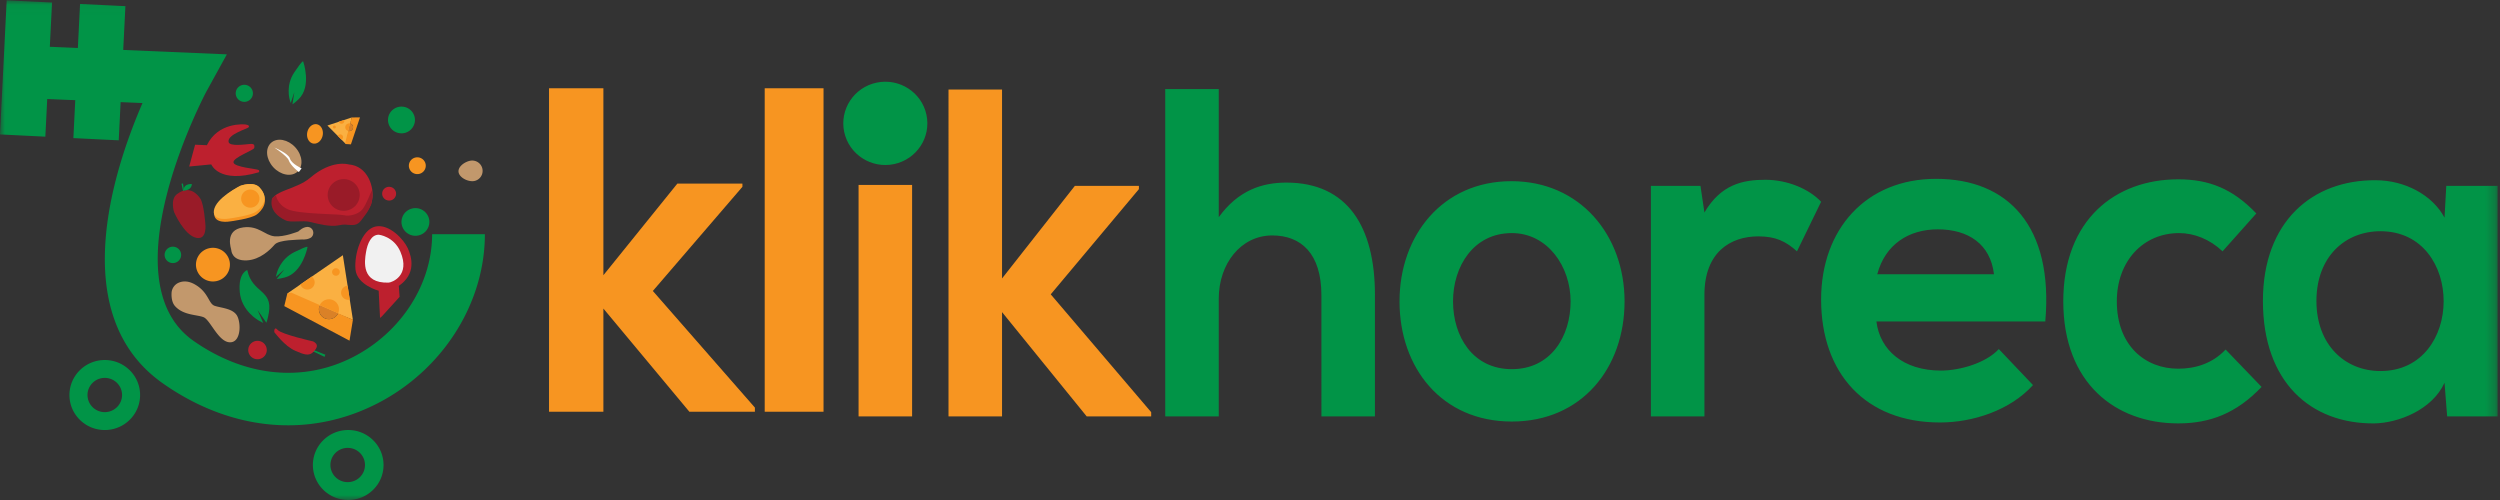 <svg xmlns="http://www.w3.org/2000/svg" xmlns:xlink="http://www.w3.org/1999/xlink" width="255" height="51" viewBox="0 0 255 51">
    <rect x="0" y="0" width="255" height="51" fill="#333333" stroke="none"/>
    <defs>
        <path id="a" d="M0 .03h254.756V51H0z"/>
    </defs>
    <g fill="none" fill-rule="evenodd">
        <path fill="#F79521" d="M61.546 9v19.073l7.545-9.348h6.636v.33L66.59 29.679 77 41.575V42h-6.682l-8.772-10.528V42H56V9zM78 42h6V9h-6z"/>
        <g>
            <mask id="b" fill="#fff">
                <use xlink:href="#a"/>
            </mask>
            <path fill="#F79521" d="M87.574 42.473h5.46v-23.61h-5.46v23.61zm5.951-30.145c0 4.531-6.443 4.531-6.443 0s6.443-4.531 6.443 0zM102.208 9.133v19.269l7.427-9.444h6.533v.334l-8.993 10.731 10.246 12.02v.43h-6.578l-8.635-10.637v10.636h-5.46V9.132z" mask="url(#b)"/>
            <path fill="#019447" d="M124.313 9.085v13.068c1.969-2.718 4.385-3.529 6.89-3.529 6.266 0 9.04 4.531 9.04 11.447v12.401h-5.459V30.12c0-4.293-2.103-6.105-5.012-6.105-3.222 0-5.459 2.91-5.459 6.439v12.02h-5.459V9.084h5.46zM148.21 30.74c0 3.576 2.013 6.915 5.995 6.915 3.983 0 5.997-3.339 5.997-6.916 0-3.53-2.328-6.964-5.997-6.964-3.936 0-5.996 3.434-5.996 6.964m17.496 0c0 6.773-4.34 12.258-11.5 12.258-7.158 0-11.454-5.485-11.454-12.258 0-6.725 4.384-12.258 11.41-12.258s11.544 5.533 11.544 12.258M173.448 18.958l.404 2.719c1.7-2.91 3.98-3.339 6.219-3.339 2.282 0 4.475.953 5.682 2.242l-2.46 5.055c-1.119-1-2.148-1.526-3.938-1.526-2.863 0-5.503 1.622-5.503 5.962v12.401h-5.46V18.958h5.056zM203.385 27.972c-.357-3.053-2.596-4.579-5.728-4.579-2.953 0-5.37 1.526-6.175 4.58h11.903zm-11.992 4.817c.358 2.91 2.729 5.01 6.577 5.01 2.013 0 4.654-.812 5.907-2.195l3.49 3.673c-2.327 2.575-6.13 3.816-9.486 3.816-7.607 0-12.127-5.01-12.127-12.545 0-7.155 4.565-12.306 11.724-12.306 7.383 0 11.991 4.865 11.142 14.547h-17.227zM230.68 39.467c-2.55 2.672-5.234 3.72-8.5 3.72-6.399 0-11.725-4.101-11.725-12.448 0-8.347 5.326-12.448 11.725-12.448 3.132 0 5.548.953 7.964 3.481l-3.444 3.863c-1.299-1.24-2.909-1.86-4.432-1.86-3.669 0-6.353 2.862-6.353 6.964 0 4.484 2.864 6.869 6.265 6.869 1.745 0 3.49-.526 4.832-1.956l3.669 3.815zM236.276 30.691c0 4.484 2.908 7.155 6.533 7.155 8.591 0 8.591-14.261 0-14.261-3.625 0-6.533 2.623-6.533 7.106zm13.244-11.733h5.237v23.514h-5.147l-.268-3.433c-1.253 2.766-4.698 4.101-7.159 4.149-6.533.048-11.366-4.246-11.366-12.497 0-8.108 5.056-12.353 11.5-12.306 2.954 0 5.772 1.48 7.025 3.816l.178-3.243zM33.19 36.181l-1.64-.664.004.135 1.546.747zM18.514 18.743l.23 1.094.07-.05-.152-1.075z" mask="url(#b)"/>
            <path fill="#BD202E" d="M25.352 12.988c-.124.153-2.162.713-2.04 1.48.084.524 1.812.236 2.246.213.433-.024.405.181.377.408-.03.227-2.214.986-2.12 1.483.092.495 2.428.65 2.565.77.135.12.006.233.006.233-4.052 1.194-4.837-.807-4.837-.807l-2.251.216.602-2.224 1.204.05c1.148-2.364 3.786-2.138 3.966-2.11.366.06.36.192.282.288M40.76 30.28l-1.787 1.968c-.065.07-.135.13-.21.178l-.138-2.773s-2.227-.585-2.367-2.182c-.141-1.596.647-4.056 2.037-4.363 1.39-.31 2.896 1.308 3.307 2.228.413.917.855 2.606-.923 3.823l.08 1.121z" mask="url(#b)"/>
            <path fill="#F1F1F1" d="M38.639 23.941s1.525.16 2.2 1.73c1.05 2.446-.873 3.147-1.203 3.157-2.801.086-2.458-2.16-2.307-3.083.15-.924.534-1.81 1.31-1.804" mask="url(#b)"/>
            <path fill="#F79521" d="M23.414 26.637a1.716 1.716 0 0 1-1.335 2.035 1.733 1.733 0 0 1-2.054-1.322 1.717 1.717 0 0 1 1.335-2.036 1.733 1.733 0 0 1 2.054 1.323" mask="url(#b)"/>
            <path fill="#C2986C" d="M30.125 15.034c.742.816.837 1.928.214 2.484-.624.556-1.73.345-2.472-.47-.74-.817-.837-1.93-.212-2.485.622-.556 1.73-.345 2.47.471" mask="url(#b)"/>
            <path fill="#019447" d="M43.765 22.346a1.41 1.41 0 0 1-1.096 1.671 1.423 1.423 0 0 1-1.688-1.086 1.41 1.41 0 0 1 1.097-1.67 1.422 1.422 0 0 1 1.687 1.085M42.313 12.418a1.372 1.372 0 0 1-1.544 1.169 1.364 1.364 0 0 1-1.181-1.53c.1-.745.792-1.269 1.544-1.17.753.1 1.282.785 1.181 1.53" mask="url(#b)"/>
            <path fill="#F79521" d="M43.423 16.802a.857.857 0 0 1-.756.95.862.862 0 0 1-.958-.75.857.857 0 0 1 .757-.949.861.861 0 0 1 .957.75M32.934 13.508c.03.542-.306 1.05-.753 1.132-.445.082-.83-.29-.861-.833-.03-.542.307-1.05.754-1.132.444-.083.83.29.86.833" mask="url(#b)"/>
            <path fill="#019447" d="M18.47 26.109a.842.842 0 0 1-.948.717.836.836 0 0 1-.724-.938.841.841 0 0 1 .948-.717c.46.06.785.48.724.938M25.79 9.634a.875.875 0 0 1-.986.747.872.872 0 0 1-.754-.977.877.877 0 0 1 .986-.747.87.87 0 0 1 .754.977" mask="url(#b)"/>
            <path fill="#BD202E" d="M27.204 35.827a.944.944 0 0 1-1.062.805.939.939 0 0 1-.814-1.054.945.945 0 0 1 1.064-.804.94.94 0 0 1 .812 1.053M40.395 19.85a.704.704 0 0 1-.792.6.699.699 0 1 1 .187-1.385.7.7 0 0 1 .605.785" mask="url(#b)"/>
            <path fill="#C2986C" d="M49.204 17.211a1.052 1.052 0 0 1-.819 1.25c-.574.12-1.482-.296-1.604-.865-.121-.569.588-1.076 1.162-1.197.574-.12 1.14.243 1.261.812" mask="url(#b)"/>
            <path fill="#019447" d="M26.456 32.733c-.1-.055-1.826-.993-2-2.954-.172-1.96.765-2.235.765-2.235.513 2.405 2.618 1.96 2.2 4.371-.133.756-.253 1.003-.253 1.003l-.895-1.295.575 1.318-.392-.208zM28.212 27.93c.02-.081.36-1.494 1.808-2.212 1.448-.718 1.347-.52 1.347-.52s-.486 2.636-2.329 3.108c-.6.153-.814.145-.814.145l.79-.981-.876.78.074-.32zM29.558 10.194c-.023-.08-.438-1.475.458-2.81.896-1.337.907-1.115.907-1.115s.902 2.526-.46 3.843c-.443.43-.633.528-.633.528l.191-1.24-.367 1.108-.096-.314z" mask="url(#b)"/>
            <path fill="#BD202E" d="M35.56 16.77s-1.712-.534-3.93 1.37c-1.453 1.249-4.17 1.344-3.835 2.555.335 1.21 1.479 2.011 2.811 1.711 1.332-.3 4.468.36 5.15.41.682.052 1.998-1.25 2.212-2.46.216-1.212-.417-3.436-2.408-3.586" mask="url(#b)"/>
            <path fill="#991B28" d="M36.322 20.91c-.572.691-1.6.794-2.297.23a1.607 1.607 0 0 1-.233-2.277c.57-.691 1.6-.793 2.298-.228.698.565.802 1.583.232 2.275" mask="url(#b)"/>
            <path fill="#BD202E" d="M31.95 34.827s-3.226-.723-3.62-1.171c-.395-.449-.376.246-.329.257.047.011.984 1.375 2.128 1.872.863.374 1.389.586 1.851.093.344-.365.57-.731-.03-1.05" mask="url(#b)"/>
            <path fill="#F79521" d="M24.508 18.958s-2.505 1.29-2.653 2.722c-.127 1.24 1.624.903 1.624.903s2.13-.264 2.722-.713c.404-.307 1.468-1.336.284-2.705-.638-.737-1.977-.207-1.977-.207" mask="url(#b)"/>
            <path fill="#FAB042" d="M24.508 18.956s-2.52 1.223-2.693 2.533c-.15 1.136 1.6.796 1.6.796s2.127-.28 2.724-.7c.41-.289 1.487-1.248.333-2.477-.621-.661-1.964-.152-1.964-.152" mask="url(#b)"/>
            <path fill="#F79521" d="M26.442 20.066a.924.924 0 0 1-.719 1.096.933.933 0 0 1-1.106-.712.925.925 0 0 1 .72-1.095.933.933 0 0 1 1.105.711" mask="url(#b)"/>
            <path fill="#991B28" d="M17.756 21.633s1.036 2.404 2.307 2.633c1.1.199.88-1.444.88-1.444s-.137-1.99-.51-2.566c-.256-.396-1.125-1.446-2.4-.439-.69.543-.277 1.816-.277 1.816" mask="url(#b)"/>
            <path fill="#019447" d="M18.738 19.438s-.037-.374.251-.542c.288-.168.579-.122.579-.122s.026.63-.83.664" mask="url(#b)"/>
            <path fill="#991B28" d="M28.142 19.886s.096.934 1.196 1.452c1.1.52 5.236.478 5.763.616.528.139 1.484-.095 1.89-.632.407-.536.837-1.761.945-1.9.097.896-.066 1.404-.066 1.404s-.222.634-.72 1.238c-.343.416-.5.9-1.248.89-.75-.013-.667-.116-1.411.038-.746.153-1.953-.118-2.79-.339-.837-.22-1.985.095-2.57-.174-1.936-.893-1.364-2.28-1.364-2.28l.375-.313z" mask="url(#b)"/>
            <path fill="#C2986C" d="M23.59 25.504c.016-.072-.765-2.05 1.23-2.311 1.562-.204 2.192.816 3.179.91.989.094 2.432-.495 2.432-.495s.561-.575 1.091-.44c.53.134.594.887.111 1.115-.482.228-.83.115-.991.15-.161.033-2.187 0-2.635.522-.446.521-1.475 1.529-2.811 1.603-1.575.087-1.607-1.054-1.607-1.054" mask="url(#b)"/>
            <path fill="#019447" d="M29.388 43.381c-4.342 0-8.737-1.439-12.78-4.28-9.854-6.926-5.09-21.633-2.073-28.59L1.203 9.946l.231-5.326 21.706.924-2.068 3.755c-.104.19-10.207 19.23-1.35 25.456C24.955 38.432 30.89 39.04 36 36.425c4.906-2.51 8.077-7.432 8.077-12.537h5.38c0 7.076-4.313 13.857-10.988 17.273-2.901 1.485-5.98 2.22-9.082 2.22M35.467 49.177a1.754 1.754 0 0 1-1.763-1.746c0-.965.79-1.747 1.763-1.747.974 0 1.762.782 1.762 1.747 0 .964-.788 1.746-1.762 1.746m.051-5.315c-1.99 0-3.603 1.597-3.603 3.569 0 1.971 1.613 3.569 3.603 3.569 1.99 0 3.603-1.598 3.603-3.57 0-1.97-1.613-3.568-3.603-3.568M10.687 42.038a1.754 1.754 0 0 1-1.762-1.746c0-.965.788-1.747 1.762-1.747.973 0 1.763.782 1.763 1.747 0 .964-.79 1.746-1.763 1.746m0-5.316c-1.99 0-3.603 1.598-3.603 3.57 0 1.97 1.612 3.57 3.603 3.57 1.99 0 3.603-1.6 3.603-3.57 0-1.972-1.613-3.57-3.603-3.57" mask="url(#b)"/>
            <path fill="#FEFEFE" d="M27.984 15.05s1.441.588 1.59 1.12c.147.531 1.19 1.005 1.19 1.005l-.283.376s-.852-.657-1.04-1.216c-.133-.397-1.457-1.286-1.457-1.286" mask="url(#b)"/>
            <path fill="#C2986C" d="M17.498 29.908a1.21 1.21 0 0 1 .74-1.077c.389-.162.937-.213 1.62.17 1.444.814 1.39 1.977 2.042 2.194.652.218 1.748.253 2.225.92.476.669.513 2.817-.671 2.8-1.183-.016-2.005-2.296-2.697-2.563-.694-.268-2.068-.186-2.906-1.132-.316-.357-.37-.9-.353-1.312" mask="url(#b)"/>
            <path fill="#FAB042" d="M34.971 26.03l.484 3.109.223 1.428.318 2.05-6.691-2.68 1.336-.922 1.162-.803z" mask="url(#b)"/>
            <path fill="#F79521" d="M35.996 32.616l-.345 2.133-6.655-3.526.31-1.287.415-.088 2.897 1.277a1.015 1.015 0 0 0 1.145 1.407c.334-.071.597-.294.725-.581l1.508.665zM35.454 29.139l.224 1.428h-.004a.731.731 0 0 1-.866-.556.725.725 0 0 1 .563-.858c.03-.006.057-.013.083-.014M34.65 27.666a.392.392 0 0 1-.767.161.386.386 0 0 1 .303-.46c.212-.045.419.09.465.3M32.08 28.647a.733.733 0 0 1-.574.87.746.746 0 0 1-.865-.503l1.163-.802a.758.758 0 0 1 .276.435" mask="url(#b)"/>
            <path fill="#DA8127" d="M34.488 31.95c-.128.288-.39.511-.725.581a1.022 1.022 0 0 1-1.212-.782 1.016 1.016 0 0 1 .067-.624l1.87.825z" mask="url(#b)"/>
            <path fill="#F79521" d="M34.552 31.328c.047.22.02.433-.064.622l-1.87-.824c.13-.284.39-.507.72-.577a1.02 1.02 0 0 1 1.214.779" mask="url(#b)"/>
            <path fill="#FAB042" d="M33.396 12.803l1.169-.387.537-.178.77-.255-.595 2.71-.444-.446-.385-.387z" mask="url(#b)"/>
            <path fill="#F79521" d="M35.871 11.982l.847-.01-.925 2.753-.516-.032-.061-.152.302-1.18c.078.018.165.015.245-.017a.392.392 0 0 0-.048-.747l.156-.615zM34.565 12.416l.537-.179v.002a.28.28 0 0 1-.158.364.284.284 0 0 1-.379-.187M34.05 12.817a.15.15 0 0 1 .113.28.152.152 0 0 1-.198-.084.149.149 0 0 1 .085-.196M34.597 13.727a.288.288 0 0 1 .374.16.284.284 0 0 1-.138.36l-.386-.387a.298.298 0 0 1 .15-.133" mask="url(#b)"/>
            <path fill="#DA8127" d="M35.714 12.597a.392.392 0 0 1 .05.747.4.4 0 0 1-.246.016l.196-.763z" mask="url(#b)"/>
            <path fill="#F79521" d="M35.47 12.614a.407.407 0 0 1 .245-.017l-.197.763a.391.391 0 0 1-.05-.746" mask="url(#b)"/>
            <path fill="#019447" d="M2.994.142l-.682 13.684L2.994.142zM4.625 13.94L0 13.712.682.03l4.625.227zM10.478.516L9.797 14.2 10.478.516zM12.11 14.313l-4.626-.226L8.166.403l4.625.226zM94.497 11.701c.492 2.295-.987 4.549-3.303 5.037-2.316.487-4.592-.978-5.084-3.272-.492-2.295.987-4.55 3.303-5.037 2.316-.487 4.593.978 5.084 3.272" mask="url(#b)"/>
        </g>
    </g>
</svg>
